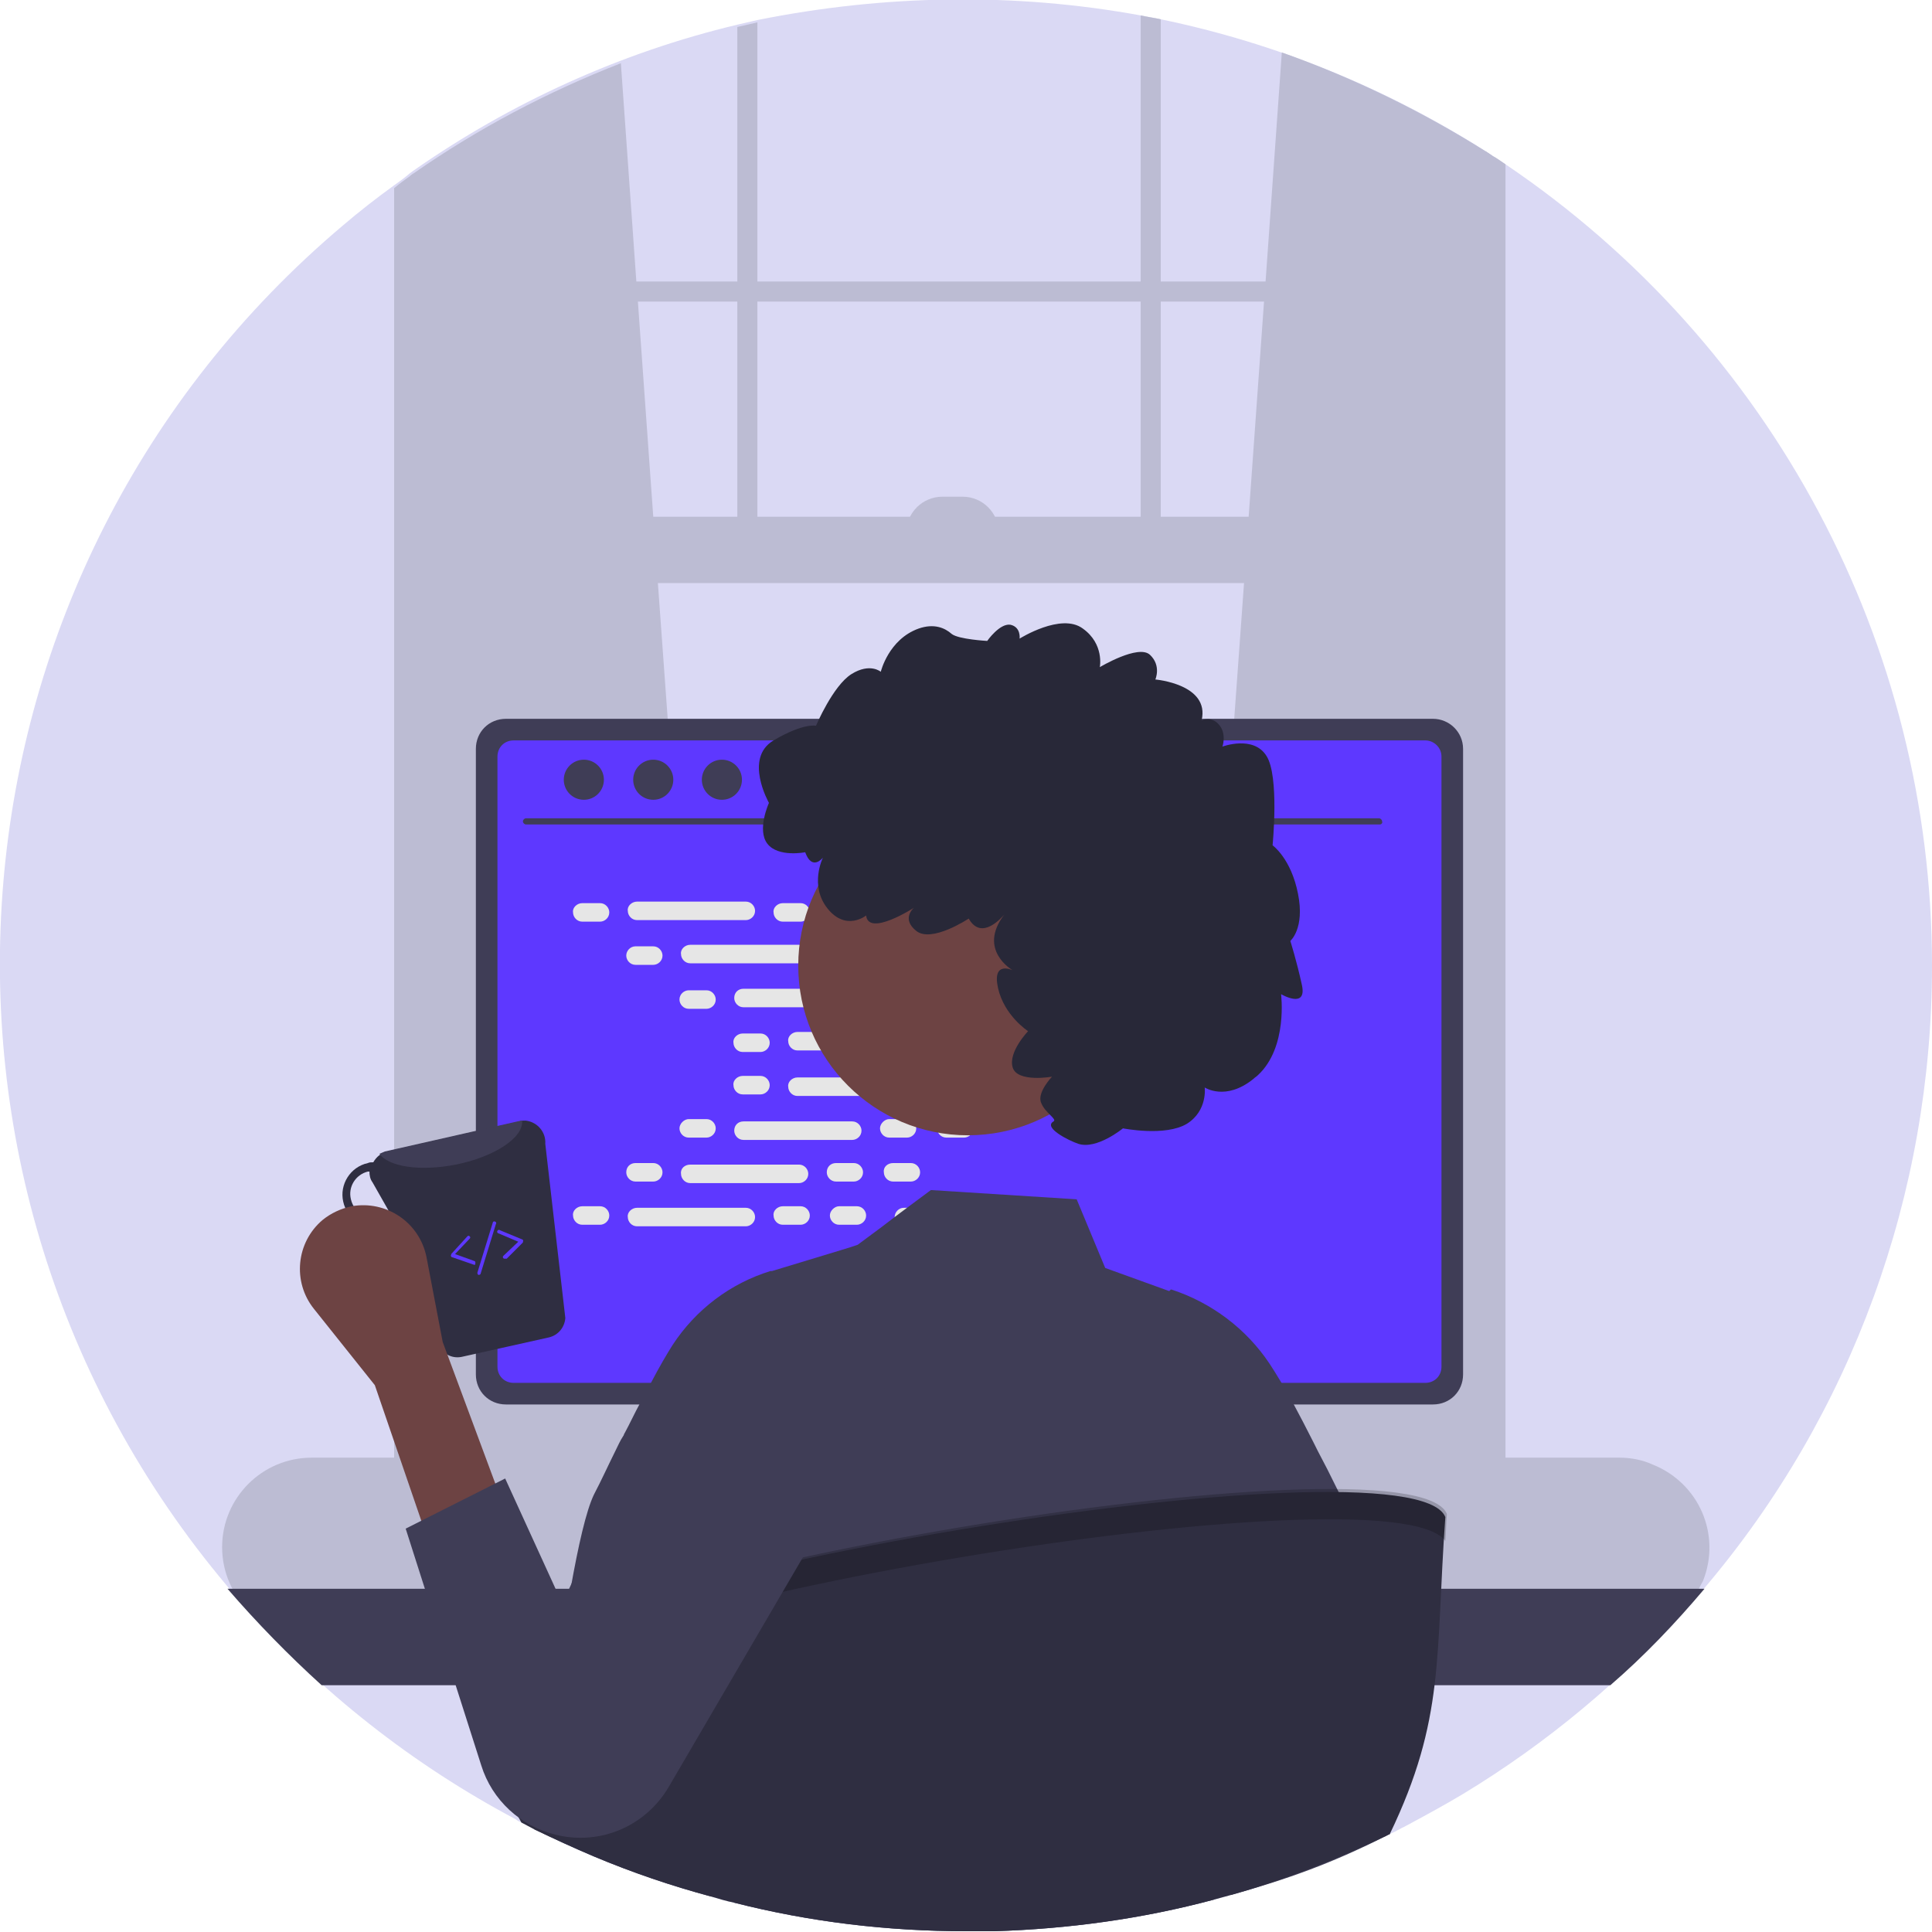 <?xml version="1.0" encoding="utf-8"?>
<!-- Generator: Adobe Illustrator 25.0.0, SVG Export Plug-In . SVG Version: 6.00 Build 0)  -->
<svg version="1.1" id="Camada_1" xmlns="http://www.w3.org/2000/svg" xmlns:xlink="http://www.w3.org/1999/xlink" x="0px" y="0px"
	 viewBox="0 0 250.5 250.5" style="enable-background:new 0 0 250.5 250.5;" xml:space="preserve">
<style type="text/css">
	.st0{fill:#3F3D56;}
	.st1{fill:#DAD9F4;}
	.st2{fill:#BCBCD3;}
	.st3{fill:#2F2E41;}
	.st4{fill:#5E38FF;}
	.st5{fill:#E6E6E6;}
	.st6{fill:#6D4343;}
	.st7{opacity:0.2;enable-background:new    ;}
	.st8{fill:#282838;}
</style>
<g>
	<path class="st0" d="M140.9,206.8h1.7c0.1,0,0.2,0.1,0.2,0.2v0.9c0,0.1-0.1,0.2-0.2,0.2h-1.7c-0.1,0-0.2-0.1-0.2-0.2V207
		C140.7,206.9,140.8,206.8,140.9,206.8z"/>
	<path class="st0" d="M145.2,206.8h1.7c0.1,0,0.2,0.1,0.2,0.2v0.9c0,0.1-0.1,0.2-0.2,0.2h-1.7c-0.1,0-0.2-0.1-0.2-0.2V207
		C145,206.9,145.1,206.8,145.2,206.8z"/>
	<path class="st0" d="M149.6,206.8h1.7c0.1,0,0.2,0.1,0.2,0.2v0.9c0,0.1-0.1,0.2-0.2,0.2h-1.7c-0.1,0-0.2-0.1-0.2-0.2V207
		C149.3,206.9,149.4,206.8,149.6,206.8z"/>
	<path class="st0" d="M153.9,206.8h1.7c0.1,0,0.2,0.1,0.2,0.2v0.9c0,0.1-0.1,0.2-0.2,0.2h-1.7c-0.1,0-0.2-0.1-0.2-0.2V207
		C153.7,206.9,153.8,206.8,153.9,206.8z"/>
	<path class="st0" d="M158.2,206.8h1.7c0.1,0,0.2,0.1,0.2,0.2v0.9c0,0.1-0.1,0.2-0.2,0.2h-1.7c-0.1,0-0.2-0.1-0.2-0.2V207
		C158,206.9,158.1,206.8,158.2,206.8z"/>
	<path class="st0" d="M140.8,209h1.7c0.1,0,0.2,0.1,0.2,0.2v0.9c0,0.1-0.1,0.2-0.2,0.2h-1.7c-0.1,0-0.2-0.1-0.2-0.2v-0.9
		C140.6,209.1,140.7,209,140.8,209z"/>
	<path class="st0" d="M145.2,209h1.7c0.1,0,0.2,0.1,0.2,0.2v0.9c0,0.1-0.1,0.2-0.2,0.2h-1.7c-0.1,0-0.2-0.1-0.2-0.2v-0.9
		C145,209.1,145.1,209,145.2,209z"/>
	<path class="st0" d="M149.5,209h1.7c0.1,0,0.2,0.1,0.2,0.2v0.9c0,0.1-0.1,0.2-0.2,0.2h-1.7c-0.1,0-0.2-0.1-0.2-0.2v-0.9
		C149.3,209.1,149.4,209,149.5,209z"/>
	<path class="st0" d="M153.8,209h1.7c0.1,0,0.2,0.1,0.2,0.2v0.9c0,0.1-0.1,0.2-0.2,0.2h-1.7c-0.1,0-0.2-0.1-0.2-0.2v-0.9
		C153.6,209.1,153.7,209,153.8,209z"/>
	<path class="st0" d="M158.2,209h1.7c0.1,0,0.2,0.1,0.2,0.2v0.9c0,0.1-0.1,0.2-0.2,0.2h-1.7c-0.1,0-0.2-0.1-0.2-0.2v-0.9
		C158,209.1,158.1,209,158.2,209z"/>
	<path class="st0" d="M173.5,99.1h-6.3c-0.3,0-0.5,0.2-0.5,0.5c0,0.3,0.2,0.5,0.5,0.5h6.3c0.3,0,0.5-0.2,0.5-0.5
		C174,99.4,173.7,99.1,173.5,99.1z"/>
	<path class="st0" d="M173.5,100.9h-6.3c-0.3,0-0.5,0.2-0.5,0.5c0,0.3,0.2,0.5,0.5,0.5h6.3c0.3,0,0.5-0.2,0.5-0.5
		C174,101.2,173.7,100.9,173.5,100.9z"/>
	<path class="st0" d="M173.5,102.7h-6.3c-0.3,0-0.5,0.2-0.5,0.5c0,0.3,0.2,0.5,0.5,0.5h6.3c0.3,0,0.5-0.2,0.5-0.5
		C174,103,173.7,102.7,173.5,102.7z"/>
	<g>
		<path class="st1" d="M250.5,125.2c0,29.6-10.4,58.2-29.5,80.7c-0.7,0.8-1.4,1.6-2.1,2.4c-8.5,9.5-18.3,17.7-29.2,24.3
			c-2.5,1.5-5.1,2.9-7.7,4.3c-0.3,0.1-0.5,0.3-0.8,0.4c-0.3,0.2-0.6,0.3-1,0.5c-6.6,3.2-13.5,5.9-20.6,7.9c-0.7,0.2-1.5,0.4-2.2,0.6
			c-9.3,2.5-18.9,3.8-28.5,4.1c-0.5,0-1,0-1.5,0c-0.2,0-0.3,0-0.5,0c-0.5,0-1.1,0-1.6,0c-10.2,0-20.3-1.2-30.1-3.7
			c-1-0.2-2-0.5-3-0.8c-5.2-1.4-10.2-3.1-15.2-5.2c-2.6-1.1-5.2-2.3-7.7-3.5c-0.6-0.3-1.1-0.6-1.7-0.9c-0.2-0.1-0.5-0.2-0.7-0.4
			c-13.4-7.1-25.3-16.5-35.4-27.8c-0.7-0.8-1.4-1.6-2-2.4c-44.6-52.9-37.9-131.9,15-176.5c2.1-1.8,4.3-3.5,6.5-5.1
			c0.7-0.5,1.4-1,2.1-1.6c0.1-0.1,0.3-0.2,0.4-0.3c12.7-8.9,27-15.4,42.1-19c0.9-0.2,1.7-0.4,2.6-0.6C114.6-0.7,131.5-1,147.9,2
			c0.9,0.2,1.7,0.3,2.6,0.5c15,3.1,29.2,8.9,42.1,17.1c0.3,0.2,0.6,0.4,0.9,0.6c0.6,0.4,1.2,0.8,1.7,1.1
			C229.7,44.6,250.5,83.5,250.5,125.2z"/>
		<path class="st2" d="M192.6,19.6V196c0,3.4-2.3,6.1-5.2,6.1H58.8c-2.4,0-4.4-1.9-5-4.5c-0.1-0.5-0.2-1.1-0.2-1.7V22.5
			c-0.1,0.1-0.3,0.2-0.4,0.3c-0.7,0.5-1.4,1-2.1,1.6V196c0,2.6,0.9,5.1,2.7,6.9c0.9,1,2.1,1.7,3.4,2c0.6,0.2,1.1,0.2,1.7,0.2h128.6
			c0.6,0,1.2-0.1,1.7-0.2c3.5-0.9,6-4.6,6-9V21.3c-0.6-0.4-1.1-0.8-1.7-1.1C193.2,20,192.9,19.8,192.6,19.6z"/>
		<g>
			<g>
				<g>
					<path class="st2" d="M93.6,190l-40,3.6l-0.4,0V22.8c0.1-0.1,0.3-0.2,0.4-0.3c8.3-5.8,17.4-10.6,26.9-14.3l2,28.2l0.2,2.6l2,28
						l0.6,8.6L93.5,189L93.6,190z"/>
					<path class="st2" d="M192.6,19.6c0.3,0.2,0.6,0.4,0.9,0.6v173.4l-0.9-0.1L153,190l0.1-1l8.2-113.4l0.6-8.6l2-28l0.2-2.6
						l2.1-29.6C175.5,10.1,184.3,14.4,192.6,19.6z"/>
					<rect x="52.3" y="36.5" class="st2" width="141.6" height="2.6"/>
					<path class="st2" d="M95.6,3.5c0.9-0.2,1.7-0.4,2.6-0.6V73h-2.6V3.5z"/>
					<path class="st2" d="M147.9,2c0.9,0.2,1.7,0.3,2.6,0.5V73h-2.6V2z"/>
					<path class="st2" d="M210,189H40.4c-6.4,0-11.6,5.2-11.6,11.6c0,6.4,5.2,11.6,11.6,11.6H210c3.3,0,6.5-1.4,8.7-3.9
						c0.5-0.6,0.9-1.2,1.3-1.8c0.3-0.5,0.5-1,0.8-1.5c2.4-6-0.5-12.7-6.5-15.1C213,189.3,211.5,189,210,189L210,189z"/>
					<rect x="53.1" y="67" class="st2" width="140.7" height="8.6"/>
				</g>
				<path class="st2" d="M122.2,64.4h2.6c2.6,0,4.7,2.1,4.7,4.7l0,0l0,0h-12l0,0l0,0C117.5,66.5,119.6,64.4,122.2,64.4z"/>
			</g>
		</g>
		<path class="st0" d="M221,206c-3.8,4.5-7.8,8.7-12.2,12.5H41.7c-4.3-3.9-8.4-8.1-12.2-12.5H221z"/>
		<path class="st3" d="M139.2,162.5h-28.1c-0.2,0-0.3,0-0.4,0.1c-0.6,0.2-1.1,0.8-1.1,1.4v44.4h31.1V164
			C140.7,163.2,140,162.5,139.2,162.5C139.2,162.5,139.2,162.5,139.2,162.5z M128.6,184.4c0,0.7-0.2,1.4-0.7,2
			c-1.1,1.5-3.2,1.8-4.7,0.6c-0.8-0.6-1.3-1.6-1.3-2.6v-5.2c0-1.8,1.5-3.3,3.4-3.3c1.8,0,3.3,1.5,3.3,3.3V184.4z"/>
		<path class="st0" d="M109.5,207v4.3c0,0.5,0.4,0.8,0.8,0.8H140c0.5,0,0.8-0.4,0.8-0.8V207H109.5z"/>
		<path class="st0" d="M185.8,93.2H65.6c-2.2,0-3.9,1.7-3.9,3.9v81.1c0,2.2,1.7,3.9,3.9,3.9h120.2c2.2,0,3.9-1.7,3.9-3.9V97.1
			C189.7,94.9,187.9,93.2,185.8,93.2z"/>
		<path class="st4" d="M184.8,96H66.6c-1.2,0-2.1,0.9-2.1,2.1v79.1c0,1.2,0.9,2.1,2.1,2.1h118.2c1.2,0,2.1-0.9,2.1-2.1V98.1
			C186.9,96.9,185.9,96,184.8,96z"/>
		<path class="st3" d="M163,212.1l-1.1-5.2c-0.1-0.4-0.4-0.8-0.8-0.9c-0.1-0.1-0.3-0.1-0.5-0.1H92.5c-0.2,0-0.3,0-0.5,0.1
			c-0.4,0.2-0.7,0.5-0.8,0.9l-1.1,5.2c-0.1,0.7,0.3,1.4,1,1.5c0.1,0,0.2,0,0.3,0h70.3c0.4,0,0.8-0.2,1-0.5
			C163,212.9,163.1,212.5,163,212.1z"/>
		<path class="st0" d="M93.2,206.8H95c0.1,0,0.2,0.1,0.2,0.2v0.9c0,0.1-0.1,0.2-0.2,0.2h-1.7c-0.1,0-0.2-0.1-0.2-0.2V207
			C93,206.9,93.1,206.8,93.2,206.8z"/>
		<path class="st0" d="M97.6,206.8h1.7c0.1,0,0.2,0.1,0.2,0.2v0.9c0,0.1-0.1,0.2-0.2,0.2h-1.7c-0.1,0-0.2-0.1-0.2-0.2V207
			C97.3,206.9,97.4,206.8,97.6,206.8z"/>
		<path class="st0" d="M101.9,206.8h1.7c0.1,0,0.2,0.1,0.2,0.2v0.9c0,0.1-0.1,0.2-0.2,0.2h-1.7c-0.1,0-0.2-0.1-0.2-0.2V207
			C101.7,206.9,101.8,206.8,101.9,206.8z"/>
		<path class="st0" d="M106.2,206.8h1.7c0.1,0,0.2,0.1,0.2,0.2v0.9c0,0.1-0.1,0.2-0.2,0.2h-1.7c-0.1,0-0.2-0.1-0.2-0.2V207
			C106,206.9,106.1,206.8,106.2,206.8z"/>
		<path class="st0" d="M110.6,206.8h1.7c0.1,0,0.2,0.1,0.2,0.2v0.9c0,0.1-0.1,0.2-0.2,0.2h-1.7c-0.1,0-0.2-0.1-0.2-0.2V207
			C110.3,206.9,110.4,206.8,110.6,206.8z"/>
		<path class="st0" d="M114.9,206.8h1.7c0.1,0,0.2,0.1,0.2,0.2v0.9c0,0.1-0.1,0.2-0.2,0.2h-1.7c-0.1,0-0.2-0.1-0.2-0.2V207
			C114.7,206.9,114.8,206.8,114.9,206.8z"/>
		<path class="st0" d="M119.2,206.8h1.7c0.1,0,0.2,0.1,0.2,0.2v0.9c0,0.1-0.1,0.2-0.2,0.2h-1.7c-0.1,0-0.2-0.1-0.2-0.2V207
			C119,206.9,119.1,206.8,119.2,206.8z"/>
		<path class="st0" d="M123.6,206.8h1.7c0.1,0,0.2,0.1,0.2,0.2v0.9c0,0.1-0.1,0.2-0.2,0.2h-1.7c-0.1,0-0.2-0.1-0.2-0.2V207
			C123.3,206.9,123.4,206.8,123.6,206.8z"/>
		<path class="st0" d="M127.9,206.8h1.7c0.1,0,0.2,0.1,0.2,0.2v0.9c0,0.1-0.1,0.2-0.2,0.2h-1.7c-0.1,0-0.2-0.1-0.2-0.2V207
			C127.7,206.9,127.8,206.8,127.9,206.8z"/>
		<path class="st0" d="M132.2,206.8h1.7c0.1,0,0.2,0.1,0.2,0.2v0.9c0,0.1-0.1,0.2-0.2,0.2h-1.7c-0.1,0-0.2-0.1-0.2-0.2V207
			C132,206.9,132.1,206.8,132.2,206.8z"/>
		<path class="st0" d="M136.6,206.8h1.7c0.1,0,0.2,0.1,0.2,0.2v0.9c0,0.1-0.1,0.2-0.2,0.2h-1.7c-0.1,0-0.2-0.1-0.2-0.2V207
			C136.3,206.9,136.4,206.8,136.6,206.8z"/>
		<path class="st0" d="M93.2,209h1.7c0.1,0,0.2,0.1,0.2,0.2v0.9c0,0.1-0.1,0.2-0.2,0.2h-1.7c-0.1,0-0.2-0.1-0.2-0.2v-0.9
			C93,209.1,93.1,209,93.2,209z"/>
		<path class="st0" d="M97.5,209h1.7c0.1,0,0.2,0.1,0.2,0.2v0.9c0,0.1-0.1,0.2-0.2,0.2h-1.7c-0.1,0-0.2-0.1-0.2-0.2v-0.9
			C97.3,209.1,97.4,209,97.5,209z"/>
		<path class="st0" d="M101.8,209h1.7c0.1,0,0.2,0.1,0.2,0.2v0.9c0,0.1-0.1,0.2-0.2,0.2h-1.7c-0.1,0-0.2-0.1-0.2-0.2v-0.9
			C101.6,209.1,101.7,209,101.8,209z"/>
		<path class="st0" d="M106.2,209h1.7c0.1,0,0.2,0.1,0.2,0.2v0.9c0,0.1-0.1,0.2-0.2,0.2h-1.7c-0.1,0-0.2-0.1-0.2-0.2v-0.9
			C106,209.1,106.1,209,106.2,209z"/>
		<path class="st0" d="M110.5,209h1.7c0.1,0,0.2,0.1,0.2,0.2v0.9c0,0.1-0.1,0.2-0.2,0.2h-1.7c-0.1,0-0.2-0.1-0.2-0.2v-0.9
			C110.3,209.1,110.4,209,110.5,209z"/>
		<path class="st0" d="M114.8,209h1.7c0.1,0,0.2,0.1,0.2,0.2v0.9c0,0.1-0.1,0.2-0.2,0.2h-1.7c-0.1,0-0.2-0.1-0.2-0.2v-0.9
			C114.6,209.1,114.7,209,114.8,209z"/>
		<path class="st0" d="M119.2,209h1.7c0.1,0,0.2,0.1,0.2,0.2v0.9c0,0.1-0.1,0.2-0.2,0.2h-1.7c-0.1,0-0.2-0.1-0.2-0.2v-0.9
			C119,209.1,119.1,209,119.2,209z"/>
		<path class="st0" d="M123.5,209h1.7c0.1,0,0.2,0.1,0.2,0.2v0.9c0,0.1-0.1,0.2-0.2,0.2h-1.7c-0.1,0-0.2-0.1-0.2-0.2v-0.9
			C123.3,209.1,123.4,209,123.5,209z"/>
		<path class="st0" d="M127.8,209h1.7c0.1,0,0.2,0.1,0.2,0.2v0.9c0,0.1-0.1,0.2-0.2,0.2h-1.7c-0.1,0-0.2-0.1-0.2-0.2v-0.9
			C127.6,209.1,127.7,209,127.8,209z"/>
		<path class="st0" d="M132.2,209h1.7c0.1,0,0.2,0.1,0.2,0.2v0.9c0,0.1-0.1,0.2-0.2,0.2h-1.7c-0.1,0-0.2-0.1-0.2-0.2v-0.9
			C132,209.1,132.1,209,132.2,209z"/>
		<path class="st0" d="M136.5,209h1.7c0.1,0,0.2,0.1,0.2,0.2v0.9c0,0.1-0.1,0.2-0.2,0.2h-1.7c-0.1,0-0.2-0.1-0.2-0.2v-0.9
			C136.3,209.1,136.4,209,136.5,209z"/>
		<path class="st0" d="M114,211.6h16.9c0.1,0,0.2,0.1,0.2,0.2v0.9c0,0.1-0.1,0.2-0.2,0.2H114c-0.1,0-0.2-0.1-0.2-0.2v-0.9
			C113.8,211.7,113.9,211.6,114,211.6z"/>
		<path class="st0" d="M178.9,106.9H68.2c-0.2,0-0.4-0.2-0.4-0.4c0-0.2,0.2-0.4,0.4-0.4h110.6c0.2,0,0.4,0.2,0.4,0.4
			C179.3,106.7,179.1,106.9,178.9,106.9z"/>
		<ellipse class="st0" cx="75.7" cy="101.1" rx="2.6" ry="2.6"/>
		<ellipse class="st0" cx="84.7" cy="101.1" rx="2.6" ry="2.6"/>
		<ellipse class="st0" cx="93.6" cy="101.1" rx="2.6" ry="2.6"/>
		<path class="st5" d="M75.5,117.1h2.3c0.7,0,1.2,0.6,1.2,1.2v0c0,0.7-0.6,1.2-1.2,1.2h-2.3c-0.7,0-1.2-0.6-1.2-1.2v0
			C74.2,117.7,74.8,117.1,75.5,117.1z"/>
		<path class="st5" d="M101.5,117.1h2.3c0.7,0,1.2,0.6,1.2,1.2v0c0,0.7-0.6,1.2-1.2,1.2h-2.3c-0.7,0-1.2-0.6-1.2-1.2v0
			C100.2,117.7,100.8,117.1,101.5,117.1z"/>
		<path class="st5" d="M108.8,117.1h2.3c0.7,0,1.2,0.6,1.2,1.2v0c0,0.7-0.6,1.2-1.2,1.2h-2.3c-0.7,0-1.2-0.6-1.2-1.2v0
			C107.6,117.7,108.2,117.1,108.8,117.1z"/>
		<path class="st5" d="M82.6,116.9h14.1c0.7,0,1.2,0.6,1.2,1.2v0c0,0.7-0.6,1.2-1.2,1.2H82.6c-0.7,0-1.2-0.6-1.2-1.2v0
			C81.3,117.5,81.9,116.9,82.6,116.9z"/>
		<path class="st5" d="M117.2,116.9h14.1c0.7,0,1.2,0.6,1.2,1.2v0c0,0.7-0.6,1.2-1.2,1.2h-14.1c-0.7,0-1.2-0.6-1.2-1.2v0
			C116,117.5,116.5,116.9,117.2,116.9z"/>
		<path class="st5" d="M82.4,122.7h2.3c0.7,0,1.2,0.6,1.2,1.2v0c0,0.7-0.6,1.2-1.2,1.2h-2.3c-0.7,0-1.2-0.6-1.2-1.2v0
			C81.2,123.3,81.7,122.7,82.4,122.7z"/>
		<path class="st5" d="M108.4,122.7h2.3c0.7,0,1.2,0.6,1.2,1.2v0c0,0.7-0.6,1.2-1.2,1.2h-2.3c-0.7,0-1.2-0.6-1.2-1.2v0
			C107.2,123.3,107.7,122.7,108.4,122.7z"/>
		<path class="st5" d="M115.8,122.7h2.3c0.7,0,1.2,0.6,1.2,1.2v0c0,0.7-0.6,1.2-1.2,1.2h-2.3c-0.7,0-1.2-0.6-1.2-1.2v0
			C114.5,123.3,115.1,122.7,115.8,122.7z"/>
		<path class="st5" d="M89.5,122.5h14.1c0.7,0,1.2,0.6,1.2,1.2v0c0,0.7-0.6,1.2-1.2,1.2H89.5c-0.7,0-1.2-0.6-1.2-1.2v0
			C88.2,123.1,88.8,122.5,89.5,122.5z"/>
		<path class="st5" d="M124.2,122.5h14.1c0.7,0,1.2,0.6,1.2,1.2v0c0,0.7-0.6,1.2-1.2,1.2h-14.1c-0.7,0-1.2-0.6-1.2-1.2v0
			C122.9,123.1,123.5,122.5,124.2,122.5z"/>
		<path class="st5" d="M89.3,128.4h2.3c0.7,0,1.2,0.6,1.2,1.2v0c0,0.7-0.6,1.2-1.2,1.2h-2.3c-0.7,0-1.2-0.6-1.2-1.2v0
			C88.1,128.9,88.7,128.4,89.3,128.4z"/>
		<path class="st5" d="M115.3,128.4h2.3c0.7,0,1.2,0.6,1.2,1.2v0c0,0.7-0.6,1.2-1.2,1.2h-2.3c-0.7,0-1.2-0.6-1.2-1.2v0
			C114.1,128.9,114.7,128.4,115.3,128.4z"/>
		<path class="st5" d="M122.7,128.4h2.3c0.7,0,1.2,0.6,1.2,1.2v0c0,0.7-0.6,1.2-1.2,1.2h-2.3c-0.7,0-1.2-0.6-1.2-1.2v0
			C121.5,128.9,122,128.4,122.7,128.4z"/>
		<path class="st5" d="M96.4,128.2h14.1c0.7,0,1.2,0.6,1.2,1.2v0c0,0.7-0.6,1.2-1.2,1.2H96.4c-0.7,0-1.2-0.6-1.2-1.2v0
			C95.2,128.7,95.7,128.2,96.4,128.2z"/>
		<path class="st5" d="M131.1,128.2h14.1c0.7,0,1.2,0.6,1.2,1.2v0c0,0.7-0.6,1.2-1.2,1.2h-14.1c-0.7,0-1.2-0.6-1.2-1.2v0
			C129.8,128.7,130.4,128.2,131.1,128.2z"/>
		<path class="st5" d="M96.3,134h2.3c0.7,0,1.2,0.6,1.2,1.2v0c0,0.7-0.6,1.2-1.2,1.2h-2.3c-0.7,0-1.2-0.6-1.2-1.2v0
			C95,134.6,95.6,134,96.3,134z"/>
		<path class="st5" d="M122.3,134h2.3c0.7,0,1.2,0.6,1.2,1.2v0c0,0.7-0.6,1.2-1.2,1.2h-2.3c-0.7,0-1.2-0.6-1.2-1.2v0
			C121,134.6,121.6,134,122.3,134z"/>
		<path class="st5" d="M129.6,134h2.3c0.7,0,1.2,0.6,1.2,1.2v0c0,0.7-0.6,1.2-1.2,1.2h-2.3c-0.7,0-1.2-0.6-1.2-1.2v0
			C128.4,134.6,129,134,129.6,134z"/>
		<path class="st5" d="M103.4,133.8h14.1c0.7,0,1.2,0.6,1.2,1.2l0,0c0,0.7-0.6,1.2-1.2,1.2h-14.1c-0.7,0-1.2-0.6-1.2-1.2l0,0
			C102.1,134.4,102.7,133.8,103.4,133.8z"/>
		<path class="st5" d="M101.5,156.4h2.3c0.7,0,1.2,0.6,1.2,1.2v0c0,0.7-0.6,1.2-1.2,1.2h-2.3c-0.7,0-1.2-0.6-1.2-1.2v0
			C100.2,157,100.8,156.4,101.5,156.4z"/>
		<path class="st5" d="M108.8,156.4h2.3c0.7,0,1.2,0.6,1.2,1.2v0c0,0.7-0.6,1.2-1.2,1.2h-2.3c-0.7,0-1.2-0.6-1.2-1.2v0
			C107.6,157,108.2,156.4,108.8,156.4z"/>
		<path class="st5" d="M117.2,156.6h14.1c0.7,0,1.2,0.6,1.2,1.2v0c0,0.7-0.6,1.2-1.2,1.2h-14.1c-0.7,0-1.2-0.6-1.2-1.2v0
			C116,157.2,116.5,156.6,117.2,156.6z"/>
		<path class="st5" d="M75.5,156.4h2.3c0.7,0,1.2,0.6,1.2,1.2v0c0,0.7-0.6,1.2-1.2,1.2h-2.3c-0.7,0-1.2-0.6-1.2-1.2v0
			C74.2,157,74.8,156.4,75.5,156.4z"/>
		<path class="st5" d="M82.6,156.6h14.1c0.7,0,1.2,0.6,1.2,1.2v0c0,0.7-0.6,1.2-1.2,1.2H82.6c-0.7,0-1.2-0.6-1.2-1.2v0
			C81.3,157.2,81.9,156.6,82.6,156.6z"/>
		<path class="st5" d="M82.4,150.8h2.3c0.7,0,1.2,0.6,1.2,1.2l0,0c0,0.7-0.6,1.2-1.2,1.2h-2.3c-0.7,0-1.2-0.6-1.2-1.2l0,0
			C81.2,151.3,81.7,150.8,82.4,150.8z"/>
		<path class="st5" d="M108.4,150.8h2.3c0.7,0,1.2,0.6,1.2,1.2l0,0c0,0.7-0.6,1.2-1.2,1.2h-2.3c-0.7,0-1.2-0.6-1.2-1.2l0,0
			C107.2,151.3,107.7,150.8,108.4,150.8z"/>
		<path class="st5" d="M115.8,150.8h2.3c0.7,0,1.2,0.6,1.2,1.2l0,0c0,0.7-0.6,1.2-1.2,1.2h-2.3c-0.7,0-1.2-0.6-1.2-1.2l0,0
			C114.5,151.3,115.1,150.8,115.8,150.8z"/>
		<path class="st5" d="M89.5,151h14.1c0.7,0,1.2,0.6,1.2,1.2v0c0,0.7-0.6,1.2-1.2,1.2H89.5c-0.7,0-1.2-0.6-1.2-1.2v0
			C88.2,151.5,88.8,151,89.5,151z"/>
		<path class="st5" d="M89.3,145.1h2.3c0.7,0,1.2,0.6,1.2,1.2v0c0,0.7-0.6,1.2-1.2,1.2h-2.3c-0.7,0-1.2-0.6-1.2-1.2v0
			C88.1,145.7,88.7,145.1,89.3,145.1z"/>
		<path class="st5" d="M115.3,145.1h2.3c0.7,0,1.2,0.6,1.2,1.2v0c0,0.7-0.6,1.2-1.2,1.2h-2.3c-0.7,0-1.2-0.6-1.2-1.2v0
			C114.1,145.7,114.7,145.1,115.3,145.1z"/>
		<path class="st5" d="M122.7,145.1h2.3c0.7,0,1.2,0.6,1.2,1.2v0c0,0.7-0.6,1.2-1.2,1.2h-2.3c-0.7,0-1.2-0.6-1.2-1.2v0
			C121.5,145.7,122,145.1,122.7,145.1z"/>
		<path class="st5" d="M96.4,145.4h14.1c0.7,0,1.2,0.6,1.2,1.2v0c0,0.7-0.6,1.2-1.2,1.2H96.4c-0.7,0-1.2-0.6-1.2-1.2v0
			C95.2,145.9,95.7,145.4,96.4,145.4z"/>
		<path class="st5" d="M96.3,139.5h2.3c0.7,0,1.2,0.6,1.2,1.2v0c0,0.7-0.6,1.2-1.2,1.2h-2.3c-0.7,0-1.2-0.6-1.2-1.2v0
			C95,140.1,95.6,139.5,96.3,139.5z"/>
		<path class="st5" d="M122.3,139.5h2.3c0.7,0,1.2,0.6,1.2,1.2v0c0,0.7-0.6,1.2-1.2,1.2h-2.3c-0.7,0-1.2-0.6-1.2-1.2v0
			C121,140.1,121.6,139.5,122.3,139.5z"/>
		<path class="st5" d="M129.6,139.5h2.3c0.7,0,1.2,0.6,1.2,1.2v0c0,0.7-0.6,1.2-1.2,1.2h-2.3c-0.7,0-1.2-0.6-1.2-1.2v0
			C128.4,140.1,129,139.5,129.6,139.5z"/>
		<path class="st5" d="M103.4,139.7h14.1c0.7,0,1.2,0.6,1.2,1.2v0c0,0.7-0.6,1.2-1.2,1.2h-14.1c-0.7,0-1.2-0.6-1.2-1.2v0
			C102.1,140.3,102.7,139.7,103.4,139.7z"/>
		<path class="st0" d="M180.2,237.8c-0.3,0.1-0.5,0.3-0.8,0.4c-6.8,3.4-12.3,5.4-19.8,7.5c-0.6-7.1-1.2-19.5-1.8-27.2
			c-0.2-2-0.3-3.7-0.5-4.9c0-0.6-0.2-1.2-0.4-1.8l0,1.8l0.1,4.9l0.4,27.8c-9.3,2.5-18.9,3.8-28.5,4.1c-0.5,0-1,0-1.5,0
			c-0.2,0-0.3,0-0.5,0c-0.5,0-1.1,0-1.6,0c-10.2,0-20.3-1.2-30.1-3.7c0.2-7,0.4-19.3,0.6-28.3c0-1.8,0.1-3.4,0.1-4.9
			c0.1-3.1,0.2-5.3,0.3-6.1c-0.1,0.1-0.1,0.3-0.2,0.4c-0.4,1.9-0.7,3.8-0.8,5.7c-0.2,1.5-0.3,3.1-0.5,4.9
			c-0.8,9.4-1.6,22.1-2.5,27.5c-5.2-1.4-10.2-3.1-15.2-5.2c-2.6-1.1-5.2-2.3-7.7-3.5c0.5-3.1,1-6.6,1.5-10.2
			c0.4-2.8,0.8-5.7,1.2-8.6c0.6-4.4,1.3-8.7,2-12.5c1-5.6,2-10,3-12.1c1-1.9,1.9-3.9,2.8-5.7c0.3-0.6,0.6-1.3,1-1.9
			c0.1-0.1,0.1-0.3,0.2-0.4c0.7-1.3,1.3-2.6,1.9-3.7c0.5-1,1-1.9,1.5-2.8c1.1-2.1,2.1-3.8,2.8-4.9c3-4.6,7.5-8,12.7-9.6l0.1,0l0.1,0
			l8.9-2.7l1.3-0.4l0.9-0.3l3.1-2.3l1.7-1.3l1.6-1.2l3.1-2.3l18.9,1.2l3.7,8.9l8.3,3l0.1-0.1l0.1-0.1l0.1,0
			c5.2,1.7,9.7,5.1,12.7,9.6c0.4,0.6,0.9,1.4,1.5,2.4c0.5,0.8,1,1.8,1.6,2.8c0.8,1.5,1.7,3.2,2.6,5c0.2,0.4,0.4,0.8,0.6,1.2
			c0.4,0.8,0.8,1.5,1.2,2.3c0.9,1.8,1.9,3.8,2.8,5.7c0.8,1.7,1.7,5.2,2.5,9.6c0.7,3.7,1.4,8,2,12.5c0.9,5.9-0.1,12.9,0.7,18.3
			C180.1,237.1,180.1,237.5,180.2,237.8z"/>
		<circle class="st6" cx="125.5" cy="125.2" r="22"/>
		<polygon class="st7" points="89.4,206 93.1,191.7 96.3,204 		"/>
		<path class="st3" d="M187.4,196.7c-1.3,18.1,0,26.1-7.2,41.1c-6.6,3.2-13.5,5.9-20.6,7.9c-0.7,0.2-1.5,0.4-2.2,0.6
			c-9.3,2.5-18.9,3.8-28.5,4.1c-0.5,0-1,0-1.5,0c-0.2,0-0.3,0-0.5,0c-0.5,0-1.1,0-1.6,0c-10.2,0-20.3-1.2-30.1-3.7
			c-1-0.2-2-0.5-3-0.8c-5.2-1.4-10.2-3.1-15.2-5.2c-2.6-1.1-5.2-2.3-7.7-3.5c-0.6-0.3-1.1-0.6-1.7-0.9c-2.9-5.1-4.5-11.2-4.5-18.6
			C65.1,205.1,183,185.7,187.4,196.7z"/>
		<path class="st7" d="M187.4,199.8c0.1-1.1,0.1-2.3,0.2-3.5c-4.4-11-122.3,8.5-124.3,21.2c0,1.2,0.1,2.3,0.1,3.4
			C68.3,208.3,180.3,189.9,187.4,199.8z"/>
		<path class="st3" d="M70.7,148.3c0.1-1.5-1-2.8-2.5-3c-0.1,0-0.3,0-0.4,0c-0.1,0-0.3,0-0.4,0.1l-17.2,3.9
			c-0.8,0.2-1.4,0.7-1.8,1.4c-0.3,0-0.5,0-0.7,0.1c-2.3,0.5-3.7,2.8-3.2,5c0.5,2.3,2.8,3.7,5,3.2c0.6-0.1,1.2-0.4,1.7-0.8l5.8,16.4
			c0.6,1.1,1.8,1.6,3,1.3l11.2-2.5c1.2-0.3,2-1.3,2.1-2.5L70.7,148.3z M49.1,157.8c-1.6,0.4-3.2-0.6-3.6-2.3
			c-0.4-1.6,0.6-3.2,2.2-3.6c0.1,0,0.1,0,0.2,0c0,0.5,0.1,1,0.4,1.4l2.1,3.7C50.1,157.4,49.6,157.6,49.1,157.8z"/>
		<path class="st0" d="M67.7,145.3c0.2,2.2-3.6,4.7-8.6,5.7c-4.6,0.9-8.7,0.3-9.9-1.4c0.2-0.1,0.5-0.2,0.7-0.3l17.2-3.9
			C67.5,145.3,67.6,145.3,67.7,145.3z"/>
		<path class="st6" d="M55.8,200.6l9.7-4.8L57.4,174l-2.1-11c-0.9-4.5-5.2-7.4-9.7-6.6c-1.4,0.3-2.7,0.9-3.8,1.8l0,0
			c-3.4,2.9-3.9,8-1.1,11.5l7.9,9.9L55.8,200.6z"/>
		<path class="st0" d="M65.5,191.7l-12.9,6.5l9.8,30.7c1.4,4.5,5.1,7.9,9.7,9l0,0c5.7,1.4,11.6-1.1,14.6-6.2l26-44.5
			c3.8-6.4,1.9-14.6-4.4-18.6l0,0c-6.4-4-14.9-2.1-18.9,4.2c-0.3,0.4-0.5,0.8-0.7,1.3l-15.8,33.8L65.5,191.7z"/>
		<path class="st4" d="M61.5,164C61.5,164,61.5,164,61.5,164l-2.9-1c-0.1,0-0.2-0.2-0.1-0.3c0,0,0-0.1,0-0.1l2.1-2.3
			c0.1-0.1,0.2-0.1,0.3,0c0.1,0.1,0.1,0.2,0,0.3c0,0,0,0,0,0l-1.9,2l2.5,0.9c0.1,0,0.2,0.2,0.1,0.3C61.7,163.9,61.6,164,61.5,164z"
			/>
		<path class="st4" d="M65.4,163.2c-0.1,0-0.2-0.1-0.2-0.2c0-0.1,0-0.1,0.1-0.2l1.9-1.8l-2.6-1.1c-0.1,0-0.2-0.2-0.1-0.3
			c0-0.1,0.2-0.2,0.3-0.1c0,0,0,0,0,0l2.9,1.2c0.1,0,0.2,0.2,0.1,0.3c0,0,0,0.1,0,0.1l-2.1,2.1C65.5,163.2,65.4,163.2,65.4,163.2z"
			/>
		<path class="st4" d="M62.1,165.3C62.1,165.3,62.1,165.3,62.1,165.3c-0.2,0-0.2-0.2-0.2-0.3c0,0,0,0,0,0l2-6.5
			c0-0.1,0.2-0.2,0.3-0.1c0.1,0,0.2,0.2,0.1,0.3l-2,6.5C62.3,165.2,62.2,165.3,62.1,165.3z"/>
		<path class="st8" d="M153.9,145.7c-2.8,1.7-8.3,0.6-8.3,0.6s-3.4,2.8-5.8,2c-1.2-0.4-4.6-2.1-3.2-2.9c0.5-0.3-1.1-1.1-1.6-2.4
			c-0.6-1.3,1.4-3.4,1.4-3.4s-4.5,0.8-5.1-1.2c-0.6-2,2-4.7,2-4.7s-3.1-2-3.9-5.6c-0.8-3.6,1.9-2.3,1.9-2.3s-4.6-2.6-1.1-7.2
			c-0.2,0.2-2.9,3.5-4.6,0.5c0,0-4.8,3.2-6.8,1.6c-2-1.6-0.3-3-0.3-3s-5.9,3.8-6.2,1c0,0-2.6,2.1-5-0.9c-2.4-3-0.6-6.6-0.6-6.6
			s-1.4,1.8-2.3-0.7c0,0-3.5,0.7-4.9-1.1c-1.4-1.8,0.2-5.3,0.2-5.3s-3.3-5.8,0.6-8.1c3.9-2.3,5.5-1.9,5.5-1.9s2.2-5.2,4.6-6.7
			c2.4-1.5,3.8-0.3,3.8-0.3s1-4.2,4.9-5.6c2-0.7,3.4-0.1,4.3,0.7c0.9,0.7,4.6,0.9,4.6,0.9s1.6-2.3,3-2.1c1.4,0.3,1.2,1.8,1.2,1.8
			s5.4-3.4,8.2-1.3c2.8,2,2.2,5,2.2,5s5-3,6.5-1.6c1.5,1.4,0.7,3.2,0.7,3.2s7.1,0.6,6,5.3c0,0,1.2-0.6,2.2,0.5
			c1.1,1.2,0.5,2.9,0.5,2.9s4-1.5,5.7,1.2c1.7,2.6,0.8,11.6,0.8,11.6s2.4,1.7,3.3,6.3c0.9,4.5-1,6.1-1,6.1s0.8,2.5,1.5,5.7
			c0.7,3.2-2.7,1.2-2.7,1.2s0.9,6.9-3,10.5c-0.2,0.2-0.4,0.3-0.6,0.5c-3.6,2.9-6.3,1.1-6.3,1.1S156.6,144,153.9,145.7z"/>
	</g>
</g>
</svg>
